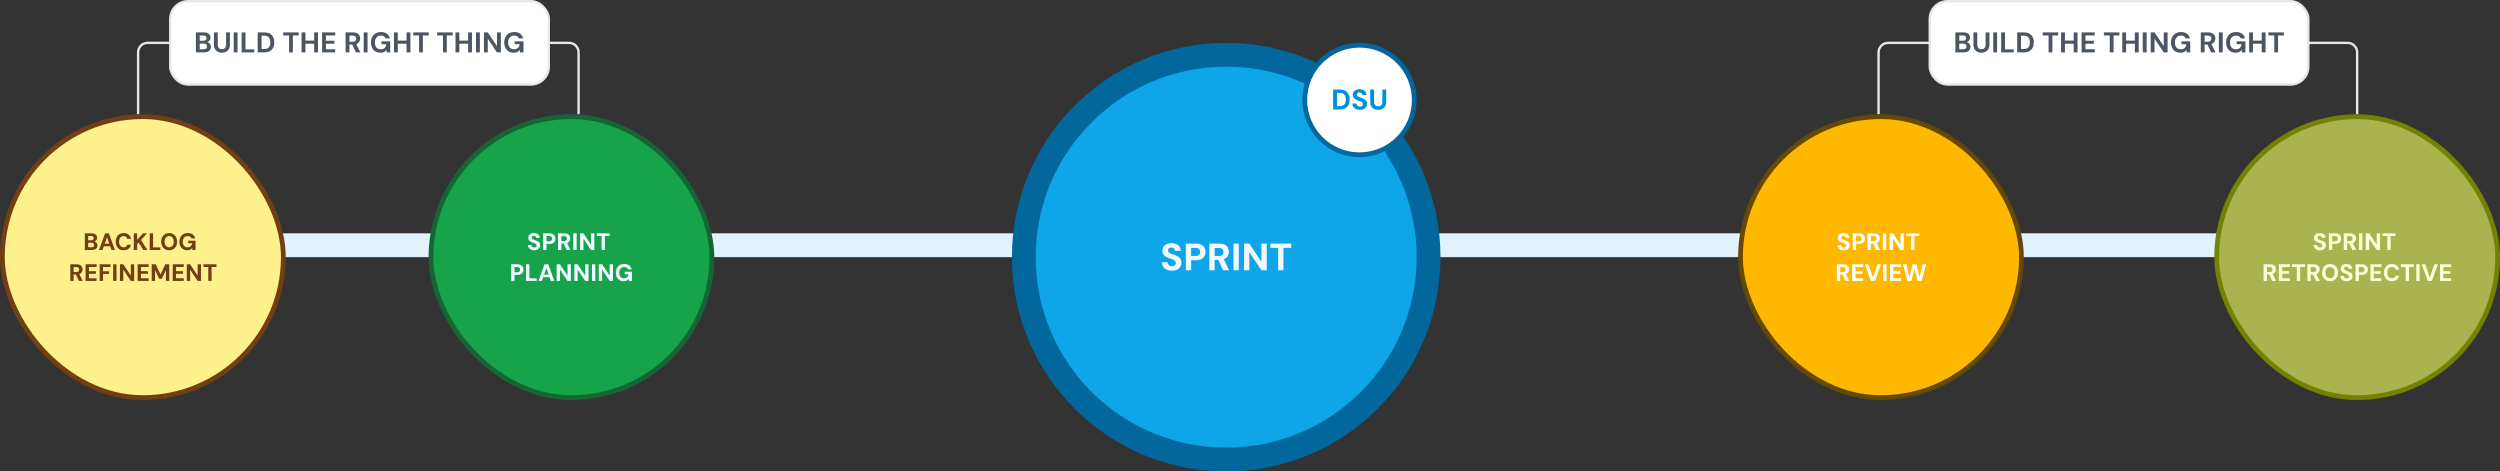 <svg width="1050" height="198" viewBox="0 0 1050 198" fill="none" xmlns="http://www.w3.org/2000/svg">
<rect x="0" y="0" width="1050" height="198" fill="#333333" stroke="none"/>
<path d="M789 48V22C789 19.791 790.791 18 793 18H986C988.209 18 990 19.791 990 22V48" stroke="#E5E7EB"/>
<path d="M58 48V22C58 19.791 59.791 18 62 18H239C241.209 18 243 19.791 243 22V48" stroke="#E5E7EB"/>
<rect x="71.5" y="0.5" width="159" height="35" rx="7.5" fill="white"/>
<rect x="71.5" y="0.5" width="159" height="35" rx="7.5" stroke="#E5E7EB"/>
<path d="M82.266 22V13.6H85.71C86.294 13.6 86.786 13.692 87.186 13.876C87.586 14.06 87.886 14.316 88.086 14.644C88.294 14.964 88.398 15.336 88.398 15.76C88.398 16.184 88.306 16.54 88.122 16.828C87.938 17.116 87.694 17.34 87.39 17.5C87.094 17.652 86.766 17.74 86.406 17.764L86.598 17.632C86.982 17.648 87.322 17.752 87.618 17.944C87.922 18.128 88.158 18.376 88.326 18.688C88.502 19 88.59 19.34 88.59 19.708C88.59 20.156 88.482 20.552 88.266 20.896C88.05 21.24 87.738 21.512 87.33 21.712C86.922 21.904 86.422 22 85.83 22H82.266ZM83.886 20.68H85.566C86.006 20.68 86.346 20.58 86.586 20.38C86.826 20.18 86.946 19.892 86.946 19.516C86.946 19.14 86.822 18.848 86.574 18.64C86.326 18.424 85.982 18.316 85.542 18.316H83.886V20.68ZM83.886 17.104H85.446C85.87 17.104 86.194 17.008 86.418 16.816C86.642 16.624 86.754 16.352 86.754 16C86.754 15.656 86.642 15.388 86.418 15.196C86.194 14.996 85.866 14.896 85.434 14.896H83.886V17.104ZM93.182 22.144C92.558 22.144 91.994 22.02 91.49 21.772C90.994 21.524 90.594 21.152 90.29 20.656C89.994 20.16 89.846 19.528 89.846 18.76V13.6H91.466V18.772C91.466 19.188 91.534 19.54 91.67 19.828C91.814 20.108 92.014 20.316 92.27 20.452C92.534 20.588 92.846 20.656 93.206 20.656C93.574 20.656 93.886 20.588 94.142 20.452C94.406 20.316 94.606 20.108 94.742 19.828C94.878 19.54 94.946 19.188 94.946 18.772V13.6H96.566V18.76C96.566 19.528 96.414 20.16 96.11 20.656C95.806 21.152 95.394 21.524 94.874 21.772C94.362 22.02 93.798 22.144 93.182 22.144ZM98.157 22V13.6H99.777V22H98.157ZM101.485 22V13.6H103.105V20.74H106.789V22H101.485ZM108.223 22V13.6H110.911C111.887 13.6 112.691 13.776 113.323 14.128C113.955 14.472 114.423 14.96 114.727 15.592C115.039 16.216 115.195 16.952 115.195 17.8C115.195 18.648 115.039 19.388 114.727 20.02C114.423 20.644 113.955 21.132 113.323 21.484C112.691 21.828 111.887 22 110.911 22H108.223ZM109.843 20.608H110.827C111.515 20.608 112.055 20.496 112.447 20.272C112.839 20.048 113.119 19.728 113.287 19.312C113.455 18.888 113.539 18.384 113.539 17.8C113.539 17.208 113.455 16.704 113.287 16.288C113.119 15.864 112.839 15.54 112.447 15.316C112.055 15.092 111.515 14.98 110.827 14.98H109.843V20.608ZM121.405 22V14.908H118.945V13.6H125.461V14.908H123.013V22H121.405ZM131.949 22V13.6H133.569V22H131.949ZM126.657 22V13.6H128.277V22H126.657ZM128.061 18.364V17.056H132.225V18.364H128.061ZM135.27 22V13.6H140.79V14.908H136.89V17.104H140.43V18.364H136.89V20.692H140.79V22H135.27ZM145.149 22V13.6H148.293C148.965 13.6 149.521 13.716 149.961 13.948C150.401 14.18 150.729 14.492 150.945 14.884C151.169 15.268 151.281 15.696 151.281 16.168C151.281 16.616 151.173 17.036 150.957 17.428C150.749 17.812 150.421 18.124 149.973 18.364C149.533 18.596 148.965 18.712 148.269 18.712H146.769V22H145.149ZM149.505 22L147.777 18.304H149.529L151.353 22H149.505ZM146.769 17.536H148.185C148.681 17.536 149.045 17.416 149.277 17.176C149.509 16.936 149.625 16.62 149.625 16.228C149.625 15.836 149.509 15.528 149.277 15.304C149.045 15.072 148.681 14.956 148.185 14.956H146.769V17.536ZM152.754 22V13.6H154.374V22H152.754ZM159.754 22.144C158.962 22.144 158.266 21.968 157.666 21.616C157.074 21.256 156.614 20.756 156.286 20.116C155.958 19.468 155.794 18.716 155.794 17.86C155.794 16.996 155.962 16.236 156.298 15.58C156.634 14.916 157.118 14.396 157.75 14.02C158.39 13.644 159.146 13.456 160.018 13.456C161.01 13.456 161.83 13.692 162.478 14.164C163.134 14.636 163.554 15.292 163.738 16.132H161.938C161.818 15.764 161.594 15.476 161.266 15.268C160.938 15.052 160.518 14.944 160.006 14.944C159.462 14.944 158.998 15.064 158.614 15.304C158.23 15.544 157.938 15.88 157.738 16.312C157.538 16.744 157.438 17.26 157.438 17.86C157.438 18.468 157.538 18.984 157.738 19.408C157.938 19.832 158.222 20.156 158.59 20.38C158.966 20.596 159.406 20.704 159.91 20.704C160.646 20.704 161.202 20.508 161.578 20.116C161.962 19.716 162.19 19.2 162.262 18.568H160.198V17.356H163.894V22H162.406L162.274 20.932C162.098 21.196 161.89 21.42 161.65 21.604C161.418 21.78 161.146 21.912 160.834 22C160.522 22.096 160.162 22.144 159.754 22.144ZM170.749 22V13.6H172.369V22H170.749ZM165.457 22V13.6H167.077V22H165.457ZM166.861 18.364V17.056H171.025V18.364H166.861ZM176.015 22V14.908H173.555V13.6H180.071V14.908H177.623V22H176.015ZM186.058 22V14.908H183.598V13.6H190.114V14.908H187.666V22H186.058ZM196.601 22V13.6H198.221V22H196.601ZM191.309 22V13.6H192.929V22H191.309ZM192.713 18.364V17.056H196.877V18.364H192.713ZM199.922 22V13.6H201.542V22H199.922ZM203.25 22V13.6H204.87L208.734 19.396V13.6H210.354V22H208.734L204.87 16.216V22H203.25ZM215.735 22.144C214.943 22.144 214.247 21.968 213.647 21.616C213.055 21.256 212.595 20.756 212.267 20.116C211.939 19.468 211.775 18.716 211.775 17.86C211.775 16.996 211.943 16.236 212.279 15.58C212.615 14.916 213.099 14.396 213.731 14.02C214.371 13.644 215.127 13.456 215.999 13.456C216.991 13.456 217.811 13.692 218.459 14.164C219.115 14.636 219.535 15.292 219.719 16.132H217.919C217.799 15.764 217.575 15.476 217.247 15.268C216.919 15.052 216.499 14.944 215.987 14.944C215.443 14.944 214.979 15.064 214.595 15.304C214.211 15.544 213.919 15.88 213.719 16.312C213.519 16.744 213.419 17.26 213.419 17.86C213.419 18.468 213.519 18.984 213.719 19.408C213.919 19.832 214.203 20.156 214.571 20.38C214.947 20.596 215.387 20.704 215.891 20.704C216.627 20.704 217.183 20.508 217.559 20.116C217.943 19.716 218.171 19.2 218.243 18.568H216.179V17.356H219.875V22H218.387L218.255 20.932C218.079 21.196 217.871 21.42 217.631 21.604C217.399 21.78 217.127 21.912 216.815 22C216.503 22.096 216.143 22.144 215.735 22.144Z" fill="#4B5563"/>
<path d="M10 103H999" stroke="#E0F2FE" stroke-width="10"/>
<rect x="1" y="49" width="118" height="118" rx="59" fill="#FEF08A"/>
<rect x="1" y="49" width="118" height="118" rx="59" stroke="#713F12" stroke-width="2"/>
<path d="M35.637 105V98H38.547C39.027 98 39.434 98.077 39.767 98.23C40.107 98.383 40.364 98.597 40.537 98.87C40.711 99.137 40.797 99.45 40.797 99.81C40.797 100.157 40.721 100.45 40.567 100.69C40.414 100.93 40.211 101.117 39.957 101.25C39.704 101.377 39.431 101.45 39.137 101.47L39.297 101.36C39.617 101.373 39.901 101.46 40.147 101.62C40.394 101.78 40.591 101.99 40.737 102.25C40.884 102.503 40.957 102.783 40.957 103.09C40.957 103.463 40.867 103.797 40.687 104.09C40.507 104.377 40.244 104.6 39.897 104.76C39.557 104.92 39.141 105 38.647 105H35.637ZM37.037 103.86H38.417C38.771 103.86 39.044 103.78 39.237 103.62C39.437 103.453 39.537 103.22 39.537 102.92C39.537 102.62 39.434 102.383 39.227 102.21C39.027 102.037 38.751 101.95 38.397 101.95H37.037V103.86ZM37.037 100.91H38.307C38.654 100.91 38.917 100.833 39.097 100.68C39.277 100.52 39.367 100.297 39.367 100.01C39.367 99.73 39.277 99.513 39.097 99.36C38.917 99.2 38.651 99.12 38.297 99.12H37.037V100.91ZM41.583 105L44.142 98H45.733L48.282 105H46.803L44.932 99.59L43.053 105H41.583ZM42.712 103.43L43.083 102.34H46.682L47.042 103.43H42.712ZM51.9 105.12C51.22 105.12 50.63 104.97 50.13 104.67C49.637 104.363 49.257 103.94 48.99 103.4C48.724 102.853 48.59 102.223 48.59 101.51C48.59 100.797 48.724 100.167 48.99 99.62C49.257 99.073 49.637 98.647 50.13 98.34C50.63 98.033 51.22 97.88 51.9 97.88C52.747 97.88 53.44 98.093 53.98 98.52C54.52 98.947 54.857 99.547 54.99 100.32H53.47C53.384 99.947 53.204 99.66 52.93 99.46C52.664 99.253 52.317 99.15 51.89 99.15C51.497 99.15 51.16 99.247 50.88 99.44C50.6 99.627 50.384 99.897 50.23 100.25C50.084 100.603 50.01 101.023 50.01 101.51C50.01 101.997 50.084 102.417 50.23 102.77C50.384 103.117 50.6 103.387 50.88 103.58C51.16 103.767 51.497 103.86 51.89 103.86C52.317 103.86 52.664 103.767 52.93 103.58C53.204 103.387 53.384 103.12 53.47 102.78H54.99C54.857 103.507 54.52 104.08 53.98 104.5C53.44 104.913 52.747 105.12 51.9 105.12ZM56.194 105V98H57.594V100.73L60.084 98H61.804L59.234 100.77L61.884 105H60.174L58.234 101.85L57.594 102.55V105H56.194ZM62.883 105V98H64.283V103.91H67.333V105H62.883ZM71.052 105.12C70.392 105.12 69.808 104.967 69.302 104.66C68.802 104.353 68.408 103.93 68.122 103.39C67.842 102.843 67.702 102.213 67.702 101.5C67.702 100.787 67.842 100.16 68.122 99.62C68.408 99.073 68.802 98.647 69.302 98.34C69.808 98.033 70.392 97.88 71.052 97.88C71.712 97.88 72.292 98.033 72.792 98.34C73.298 98.647 73.692 99.073 73.972 99.62C74.252 100.16 74.392 100.787 74.392 101.5C74.392 102.213 74.252 102.843 73.972 103.39C73.692 103.93 73.298 104.353 72.792 104.66C72.292 104.967 71.712 105.12 71.052 105.12ZM71.052 103.86C71.438 103.86 71.775 103.763 72.062 103.57C72.348 103.377 72.568 103.107 72.722 102.76C72.882 102.407 72.962 101.987 72.962 101.5C72.962 101.013 72.882 100.597 72.722 100.25C72.568 99.897 72.348 99.623 72.062 99.43C71.775 99.237 71.438 99.14 71.052 99.14C70.658 99.14 70.318 99.237 70.032 99.43C69.745 99.623 69.522 99.897 69.362 100.25C69.202 100.597 69.122 101.013 69.122 101.5C69.122 101.987 69.202 102.407 69.362 102.76C69.522 103.107 69.745 103.377 70.032 103.57C70.318 103.763 70.658 103.86 71.052 103.86ZM78.648 105.12C77.988 105.12 77.408 104.973 76.908 104.68C76.415 104.38 76.031 103.963 75.758 103.43C75.485 102.89 75.348 102.263 75.348 101.55C75.348 100.83 75.488 100.197 75.768 99.65C76.055 99.097 76.462 98.663 76.988 98.35C77.515 98.037 78.145 97.88 78.878 97.88C79.712 97.88 80.398 98.08 80.938 98.48C81.485 98.873 81.838 99.42 81.998 100.12H80.438C80.338 99.82 80.155 99.587 79.888 99.42C79.628 99.253 79.291 99.17 78.878 99.17C78.425 99.17 78.041 99.267 77.728 99.46C77.415 99.653 77.175 99.93 77.008 100.29C76.848 100.643 76.768 101.067 76.768 101.56C76.768 102.053 76.848 102.473 77.008 102.82C77.175 103.167 77.408 103.43 77.708 103.61C78.015 103.79 78.378 103.88 78.798 103.88C79.398 103.88 79.852 103.72 80.158 103.4C80.472 103.073 80.658 102.66 80.718 102.16H79.028V101.12H82.128V105H80.838L80.728 104.14C80.582 104.347 80.412 104.523 80.218 104.67C80.025 104.817 79.798 104.927 79.538 105C79.285 105.08 78.988 105.12 78.648 105.12ZM29.529 118V111H32.179C32.739 111 33.206 111.097 33.579 111.29C33.952 111.483 34.229 111.743 34.409 112.07C34.589 112.39 34.679 112.75 34.679 113.15C34.679 113.523 34.589 113.873 34.409 114.2C34.236 114.527 33.962 114.79 33.589 114.99C33.222 115.183 32.745 115.28 32.159 115.28H30.929V118H29.529ZM33.149 118L31.719 114.93H33.229L34.739 118H33.149ZM30.929 114.26H32.089C32.489 114.26 32.782 114.163 32.969 113.97C33.156 113.777 33.249 113.52 33.249 113.2C33.249 112.887 33.156 112.637 32.969 112.45C32.782 112.263 32.489 112.17 32.089 112.17H30.929V114.26ZM35.945 118V111H40.575V112.13H37.345V113.9H40.275V114.99H37.345V116.87H40.575V118H35.945ZM41.863 118V111H46.443V112.13H43.263V113.94H45.803V115.04H43.263V118H41.863ZM47.527 118V111H48.927V118H47.527ZM50.378 118V111H51.778L54.948 115.76V111H56.348V118H54.948L51.778 113.25V118H50.378ZM57.8 118V111H62.43V112.13H59.2V113.9H62.13V114.99H59.2V116.87H62.43V118H57.8ZM63.718 118V111H65.388L67.418 115.33L69.408 111H71.088V118H69.688V113.4L67.958 117.07H66.848L65.118 113.41V118H63.718ZM72.537 118V111H77.167V112.13H73.937V113.9H76.867V114.99H73.937V116.87H77.167V118H72.537ZM78.455 118V111H79.855L83.025 115.76V111H84.425V118H83.025L79.855 113.25V118H78.455ZM87.477 118V112.13H85.436V111H90.906V112.13H88.867V118H87.477Z" fill="#713F12"/>
<rect x="181" y="49" width="118" height="118" rx="59" fill="#16A34A"/>
<rect x="181" y="49" width="118" height="118" rx="59" stroke="#166534" stroke-width="2"/>
<path d="M224.395 105.12C223.895 105.12 223.445 105.033 223.045 104.86C222.645 104.687 222.328 104.433 222.095 104.1C221.868 103.767 221.748 103.363 221.735 102.89H223.215C223.228 103.09 223.282 103.27 223.375 103.43C223.475 103.59 223.608 103.717 223.775 103.81C223.948 103.903 224.155 103.95 224.395 103.95C224.595 103.95 224.768 103.917 224.915 103.85C225.068 103.783 225.185 103.69 225.265 103.57C225.352 103.45 225.395 103.303 225.395 103.13C225.395 102.963 225.352 102.817 225.265 102.69C225.178 102.557 225.055 102.443 224.895 102.35C224.735 102.25 224.548 102.16 224.335 102.08C224.128 102 223.902 101.92 223.655 101.84C223.068 101.66 222.625 101.417 222.325 101.11C222.032 100.803 221.885 100.4 221.885 99.9C221.885 99.473 221.985 99.11 222.185 98.81C222.392 98.51 222.675 98.28 223.035 98.12C223.402 97.96 223.815 97.88 224.275 97.88C224.755 97.88 225.175 97.963 225.535 98.13C225.895 98.29 226.178 98.523 226.385 98.83C226.598 99.137 226.712 99.5 226.725 99.92H225.215C225.215 99.767 225.172 99.627 225.085 99.5C225.005 99.367 224.895 99.26 224.755 99.18C224.615 99.1 224.448 99.06 224.255 99.06C224.088 99.053 223.935 99.08 223.795 99.14C223.662 99.193 223.555 99.277 223.475 99.39C223.395 99.497 223.355 99.633 223.355 99.8C223.355 99.967 223.395 100.107 223.475 100.22C223.555 100.327 223.668 100.42 223.815 100.5C223.962 100.58 224.132 100.657 224.325 100.73C224.518 100.797 224.728 100.867 224.955 100.94C225.308 101.06 225.632 101.203 225.925 101.37C226.218 101.53 226.452 101.74 226.625 102C226.798 102.26 226.885 102.603 226.885 103.03C226.885 103.403 226.788 103.75 226.595 104.07C226.408 104.383 226.128 104.637 225.755 104.83C225.388 105.023 224.935 105.12 224.395 105.12ZM228.127 105V98H230.747C231.321 98 231.797 98.1 232.177 98.3C232.557 98.493 232.841 98.76 233.027 99.1C233.214 99.433 233.307 99.813 233.307 100.24C233.307 100.633 233.217 101 233.037 101.34C232.857 101.68 232.577 101.953 232.197 102.16C231.824 102.367 231.341 102.47 230.747 102.47H229.527V105H228.127ZM229.527 101.34H230.657C231.097 101.34 231.411 101.24 231.597 101.04C231.784 100.84 231.877 100.573 231.877 100.24C231.877 99.9 231.784 99.633 231.597 99.44C231.411 99.24 231.097 99.14 230.657 99.14H229.527V101.34ZM234.377 105V98H237.027C237.587 98 238.054 98.097 238.427 98.29C238.801 98.483 239.077 98.743 239.257 99.07C239.437 99.39 239.527 99.75 239.527 100.15C239.527 100.523 239.437 100.873 239.257 101.2C239.084 101.527 238.811 101.79 238.437 101.99C238.071 102.183 237.594 102.28 237.007 102.28H235.777V105H234.377ZM237.997 105L236.567 101.93H238.077L239.587 105H237.997ZM235.777 101.26H236.937C237.337 101.26 237.631 101.163 237.817 100.97C238.004 100.777 238.097 100.52 238.097 100.2C238.097 99.887 238.004 99.637 237.817 99.45C237.631 99.263 237.337 99.17 236.937 99.17H235.777V101.26ZM240.793 105V98H242.193V105H240.793ZM243.645 105V98H245.045L248.215 102.76V98H249.615V105H248.215L245.045 100.25V105H243.645ZM252.667 105V99.13H250.627V98H256.097V99.13H254.057V105H252.667ZM214.69 118V111H217.31C217.883 111 218.36 111.1 218.74 111.3C219.12 111.493 219.403 111.76 219.59 112.1C219.777 112.433 219.87 112.813 219.87 113.24C219.87 113.633 219.78 114 219.6 114.34C219.42 114.68 219.14 114.953 218.76 115.16C218.387 115.367 217.903 115.47 217.31 115.47H216.09V118H214.69ZM216.09 114.34H217.22C217.66 114.34 217.973 114.24 218.16 114.04C218.347 113.84 218.44 113.573 218.44 113.24C218.44 112.9 218.347 112.633 218.16 112.44C217.973 112.24 217.66 112.14 217.22 112.14H216.09V114.34ZM220.94 118V111H222.34V116.91H225.39V118H220.94ZM226.133 118L228.693 111H230.283L232.833 118H231.353L229.483 112.59L227.603 118H226.133ZM227.263 116.43L227.633 115.34H231.233L231.593 116.43H227.263ZM233.792 118V111H235.192L238.362 115.76V111H239.762V118H238.362L235.192 113.25V118H233.792ZM241.213 118V111H242.613L245.783 115.76V111H247.183V118H245.783L242.613 113.25V118H241.213ZM248.635 118V111H250.035V118H248.635ZM251.487 118V111H252.887L256.057 115.76V111H257.457V118H256.057L252.887 113.25V118H251.487ZM261.959 118.12C261.299 118.12 260.719 117.973 260.219 117.68C259.725 117.38 259.342 116.963 259.069 116.43C258.795 115.89 258.659 115.263 258.659 114.55C258.659 113.83 258.799 113.197 259.079 112.65C259.365 112.097 259.772 111.663 260.299 111.35C260.825 111.037 261.455 110.88 262.189 110.88C263.022 110.88 263.709 111.08 264.249 111.48C264.795 111.873 265.149 112.42 265.309 113.12H263.749C263.649 112.82 263.465 112.587 263.199 112.42C262.939 112.253 262.602 112.17 262.189 112.17C261.735 112.17 261.352 112.267 261.039 112.46C260.725 112.653 260.485 112.93 260.319 113.29C260.159 113.643 260.079 114.067 260.079 114.56C260.079 115.053 260.159 115.473 260.319 115.82C260.485 116.167 260.719 116.43 261.019 116.61C261.325 116.79 261.689 116.88 262.109 116.88C262.709 116.88 263.162 116.72 263.469 116.4C263.782 116.073 263.969 115.66 264.029 115.16H262.339V114.12H265.439V118H264.149L264.039 117.14C263.892 117.347 263.722 117.523 263.529 117.67C263.335 117.817 263.109 117.927 262.849 118C262.595 118.08 262.299 118.12 261.959 118.12Z" fill="#F0F9FF"/>
<path d="M430 108C430 61.056 468.056 23 515 23C561.944 23 600 61.056 600 108C600 154.944 561.944 193 515 193C468.056 193 430 154.944 430 108Z" fill="#0EA5E9"/>
<path d="M430 108C430 61.056 468.056 23 515 23C561.944 23 600 61.056 600 108C600 154.944 561.944 193 515 193C468.056 193 430 154.944 430 108Z" stroke="#01679C" stroke-width="10"/>
<path d="M492.242 113.692C491.431 113.692 490.706 113.553 490.066 113.276C489.426 112.999 488.919 112.593 488.546 112.06C488.183 111.527 487.991 110.881 487.97 110.124H490.354C490.364 110.444 490.444 110.732 490.594 110.988C490.754 111.244 490.972 111.447 491.25 111.596C491.527 111.745 491.852 111.82 492.226 111.82C492.546 111.82 492.823 111.767 493.058 111.66C493.303 111.553 493.495 111.404 493.634 111.212C493.772 111.02 493.842 110.785 493.842 110.508C493.842 110.199 493.762 109.943 493.602 109.74C493.452 109.527 493.239 109.345 492.962 109.196C492.695 109.047 492.386 108.913 492.034 108.796C491.692 108.668 491.324 108.54 490.93 108.412C490.055 108.124 489.383 107.74 488.914 107.26C488.444 106.78 488.21 106.14 488.21 105.34C488.21 104.657 488.375 104.076 488.706 103.596C489.036 103.116 489.49 102.748 490.066 102.492C490.642 102.236 491.298 102.108 492.034 102.108C492.802 102.108 493.474 102.241 494.05 102.508C494.626 102.764 495.079 103.137 495.41 103.628C495.751 104.119 495.932 104.7 495.954 105.372H493.554C493.543 105.127 493.474 104.903 493.346 104.7C493.218 104.487 493.036 104.316 492.802 104.188C492.578 104.06 492.316 103.996 492.018 103.996C491.751 103.985 491.506 104.028 491.282 104.124C491.068 104.209 490.898 104.343 490.77 104.524C490.642 104.695 490.578 104.913 490.578 105.18C490.578 105.447 490.642 105.671 490.77 105.852C490.898 106.023 491.074 106.172 491.298 106.3C491.532 106.428 491.804 106.551 492.114 106.668C492.423 106.775 492.759 106.887 493.122 107.004C493.687 107.196 494.204 107.425 494.674 107.692C495.143 107.948 495.516 108.284 495.794 108.7C496.082 109.116 496.226 109.665 496.226 110.348C496.226 110.945 496.071 111.5 495.762 112.012C495.452 112.513 495.004 112.919 494.418 113.228C493.831 113.537 493.106 113.692 492.242 113.692ZM498.041 113.5V102.3H502.281C503.198 102.3 503.956 102.455 504.553 102.764C505.15 103.073 505.593 103.495 505.881 104.028C506.18 104.551 506.329 105.148 506.329 105.82C506.329 106.439 506.185 107.015 505.897 107.548C505.62 108.071 505.182 108.497 504.585 108.828C503.988 109.148 503.22 109.308 502.281 109.308H500.281V113.5H498.041ZM500.281 107.5H502.137C502.82 107.5 503.305 107.351 503.593 107.052C503.892 106.743 504.041 106.332 504.041 105.82C504.041 105.287 503.892 104.871 503.593 104.572C503.305 104.273 502.82 104.124 502.137 104.124H500.281V107.5ZM507.916 113.5V102.3H512.156C513.063 102.3 513.809 102.455 514.396 102.764C514.993 103.073 515.436 103.489 515.724 104.012C516.012 104.524 516.156 105.1 516.156 105.74C516.156 106.337 516.012 106.897 515.724 107.42C515.447 107.943 515.009 108.364 514.412 108.684C513.825 108.993 513.068 109.148 512.14 109.148H510.156V113.5H507.916ZM513.708 113.5L511.42 108.588H513.836L516.268 113.5H513.708ZM510.156 107.516H512.012C512.652 107.516 513.121 107.361 513.42 107.052C513.719 106.743 513.868 106.332 513.868 105.82C513.868 105.319 513.719 104.919 513.42 104.62C513.132 104.321 512.663 104.172 512.012 104.172H510.156V107.516ZM518.057 113.5V102.3H520.297V113.5H518.057ZM522.479 113.5V102.3H524.719L529.791 109.9V102.3H532.031V113.5H529.791L524.719 105.916V113.5H522.479ZM536.821 113.5V104.108H533.557V102.3H542.309V104.108H539.045V113.5H536.821Z" fill="#F0F9FF"/>
<rect x="731" y="49" width="118" height="118" rx="59" fill="#FFB800"/>
<rect x="731" y="49" width="118" height="118" rx="59" stroke="#654900" stroke-width="2"/>
<path d="M774.395 105.12C773.895 105.12 773.445 105.033 773.045 104.86C772.645 104.687 772.328 104.433 772.095 104.1C771.868 103.767 771.748 103.363 771.735 102.89H773.215C773.228 103.09 773.282 103.27 773.375 103.43C773.475 103.59 773.608 103.717 773.775 103.81C773.948 103.903 774.155 103.95 774.395 103.95C774.595 103.95 774.768 103.917 774.915 103.85C775.068 103.783 775.185 103.69 775.265 103.57C775.352 103.45 775.395 103.303 775.395 103.13C775.395 102.963 775.352 102.817 775.265 102.69C775.178 102.557 775.055 102.443 774.895 102.35C774.735 102.25 774.548 102.16 774.335 102.08C774.128 102 773.902 101.92 773.655 101.84C773.068 101.66 772.625 101.417 772.325 101.11C772.032 100.803 771.885 100.4 771.885 99.9C771.885 99.473 771.985 99.11 772.185 98.81C772.392 98.51 772.675 98.28 773.035 98.12C773.402 97.96 773.815 97.88 774.275 97.88C774.755 97.88 775.175 97.963 775.535 98.13C775.895 98.29 776.178 98.523 776.385 98.83C776.598 99.137 776.712 99.5 776.725 99.92H775.215C775.215 99.767 775.172 99.627 775.085 99.5C775.005 99.367 774.895 99.26 774.755 99.18C774.615 99.1 774.448 99.06 774.255 99.06C774.088 99.053 773.935 99.08 773.795 99.14C773.662 99.193 773.555 99.277 773.475 99.39C773.395 99.497 773.355 99.633 773.355 99.8C773.355 99.967 773.395 100.107 773.475 100.22C773.555 100.327 773.668 100.42 773.815 100.5C773.962 100.58 774.132 100.657 774.325 100.73C774.518 100.797 774.728 100.867 774.955 100.94C775.308 101.06 775.632 101.203 775.925 101.37C776.218 101.53 776.452 101.74 776.625 102C776.798 102.26 776.885 102.603 776.885 103.03C776.885 103.403 776.788 103.75 776.595 104.07C776.408 104.383 776.128 104.637 775.755 104.83C775.388 105.023 774.935 105.12 774.395 105.12ZM778.127 105V98H780.747C781.321 98 781.797 98.1 782.177 98.3C782.557 98.493 782.841 98.76 783.027 99.1C783.214 99.433 783.307 99.813 783.307 100.24C783.307 100.633 783.217 101 783.037 101.34C782.857 101.68 782.577 101.953 782.197 102.16C781.824 102.367 781.341 102.47 780.747 102.47H779.527V105H778.127ZM779.527 101.34H780.657C781.097 101.34 781.411 101.24 781.597 101.04C781.784 100.84 781.877 100.573 781.877 100.24C781.877 99.9 781.784 99.633 781.597 99.44C781.411 99.24 781.097 99.14 780.657 99.14H779.527V101.34ZM784.377 105V98H787.027C787.587 98 788.054 98.097 788.427 98.29C788.801 98.483 789.077 98.743 789.257 99.07C789.437 99.39 789.527 99.75 789.527 100.15C789.527 100.523 789.437 100.873 789.257 101.2C789.084 101.527 788.811 101.79 788.437 101.99C788.071 102.183 787.594 102.28 787.007 102.28H785.777V105H784.377ZM787.997 105L786.567 101.93H788.077L789.587 105H787.997ZM785.777 101.26H786.937C787.337 101.26 787.631 101.163 787.817 100.97C788.004 100.777 788.097 100.52 788.097 100.2C788.097 99.887 788.004 99.637 787.817 99.45C787.631 99.263 787.337 99.17 786.937 99.17H785.777V101.26ZM790.793 105V98H792.193V105H790.793ZM793.645 105V98H795.045L798.215 102.76V98H799.615V105H798.215L795.045 100.25V105H793.645ZM802.667 105V99.13H800.627V98H806.097V99.13H804.057V105H802.667ZM771.477 118V111H774.127C774.687 111 775.154 111.097 775.527 111.29C775.9 111.483 776.177 111.743 776.357 112.07C776.537 112.39 776.627 112.75 776.627 113.15C776.627 113.523 776.537 113.873 776.357 114.2C776.184 114.527 775.91 114.79 775.537 114.99C775.17 115.183 774.694 115.28 774.107 115.28H772.877V118H771.477ZM775.097 118L773.667 114.93H775.177L776.687 118H775.097ZM772.877 114.26H774.037C774.437 114.26 774.73 114.163 774.917 113.97C775.104 113.777 775.197 113.52 775.197 113.2C775.197 112.887 775.104 112.637 774.917 112.45C774.73 112.263 774.437 112.17 774.037 112.17H772.877V114.26ZM777.893 118V111H782.523V112.13H779.293V113.9H782.223V114.99H779.293V116.87H782.523V118H777.893ZM785.781 118L783.241 111H784.741L786.641 116.58L788.571 111H790.051L787.511 118H785.781ZM790.94 118V111H792.34V118H790.94ZM793.792 118V111H798.422V112.13H795.192V113.9H798.122V114.99H795.192V116.87H798.422V118H793.792ZM801.089 118L799.259 111H800.759L801.949 116.42L803.359 111H804.909L806.269 116.42L807.479 111H808.979L807.099 118H805.429L804.109 112.97L802.759 118H801.089Z" fill="white"/>
<rect x="931" y="49" width="118" height="118" rx="59" fill="#A9B451"/>
<rect x="931" y="49" width="118" height="118" rx="59" stroke="#738200" stroke-width="2"/>
<path d="M974.395 105.12C973.895 105.12 973.445 105.033 973.045 104.86C972.645 104.687 972.328 104.433 972.095 104.1C971.868 103.767 971.748 103.363 971.735 102.89H973.215C973.228 103.09 973.282 103.27 973.375 103.43C973.475 103.59 973.608 103.717 973.775 103.81C973.948 103.903 974.155 103.95 974.395 103.95C974.595 103.95 974.768 103.917 974.915 103.85C975.068 103.783 975.185 103.69 975.265 103.57C975.352 103.45 975.395 103.303 975.395 103.13C975.395 102.963 975.352 102.817 975.265 102.69C975.178 102.557 975.055 102.443 974.895 102.35C974.735 102.25 974.548 102.16 974.335 102.08C974.128 102 973.902 101.92 973.655 101.84C973.068 101.66 972.625 101.417 972.325 101.11C972.032 100.803 971.885 100.4 971.885 99.9C971.885 99.473 971.985 99.11 972.185 98.81C972.392 98.51 972.675 98.28 973.035 98.12C973.402 97.96 973.815 97.88 974.275 97.88C974.755 97.88 975.175 97.963 975.535 98.13C975.895 98.29 976.178 98.523 976.385 98.83C976.598 99.137 976.712 99.5 976.725 99.92H975.215C975.215 99.767 975.172 99.627 975.085 99.5C975.005 99.367 974.895 99.26 974.755 99.18C974.615 99.1 974.448 99.06 974.255 99.06C974.088 99.053 973.935 99.08 973.795 99.14C973.662 99.193 973.555 99.277 973.475 99.39C973.395 99.497 973.355 99.633 973.355 99.8C973.355 99.967 973.395 100.107 973.475 100.22C973.555 100.327 973.668 100.42 973.815 100.5C973.962 100.58 974.132 100.657 974.325 100.73C974.518 100.797 974.728 100.867 974.955 100.94C975.308 101.06 975.632 101.203 975.925 101.37C976.218 101.53 976.452 101.74 976.625 102C976.798 102.26 976.885 102.603 976.885 103.03C976.885 103.403 976.788 103.75 976.595 104.07C976.408 104.383 976.128 104.637 975.755 104.83C975.388 105.023 974.935 105.12 974.395 105.12ZM978.127 105V98H980.747C981.321 98 981.797 98.1 982.177 98.3C982.557 98.493 982.841 98.76 983.027 99.1C983.214 99.433 983.307 99.813 983.307 100.24C983.307 100.633 983.217 101 983.037 101.34C982.857 101.68 982.577 101.953 982.197 102.16C981.824 102.367 981.341 102.47 980.747 102.47H979.527V105H978.127ZM979.527 101.34H980.657C981.097 101.34 981.411 101.24 981.597 101.04C981.784 100.84 981.877 100.573 981.877 100.24C981.877 99.9 981.784 99.633 981.597 99.44C981.411 99.24 981.097 99.14 980.657 99.14H979.527V101.34ZM984.377 105V98H987.027C987.587 98 988.054 98.097 988.427 98.29C988.801 98.483 989.077 98.743 989.257 99.07C989.437 99.39 989.527 99.75 989.527 100.15C989.527 100.523 989.437 100.873 989.257 101.2C989.084 101.527 988.811 101.79 988.437 101.99C988.071 102.183 987.594 102.28 987.007 102.28H985.777V105H984.377ZM987.997 105L986.567 101.93H988.077L989.587 105H987.997ZM985.777 101.26H986.937C987.337 101.26 987.631 101.163 987.817 100.97C988.004 100.777 988.097 100.52 988.097 100.2C988.097 99.887 988.004 99.637 987.817 99.45C987.631 99.263 987.337 99.17 986.937 99.17H985.777V101.26ZM990.793 105V98H992.193V105H990.793ZM993.645 105V98H995.045L998.215 102.76V98H999.615V105H998.215L995.045 100.25V105H993.645ZM1002.67 105V99.13H1000.63V98H1006.1V99.13H1004.06V105H1002.67ZM950.72 118V111H953.37C953.93 111 954.397 111.097 954.77 111.29C955.144 111.483 955.42 111.743 955.6 112.07C955.78 112.39 955.87 112.75 955.87 113.15C955.87 113.523 955.78 113.873 955.6 114.2C955.427 114.527 955.154 114.79 954.78 114.99C954.414 115.183 953.937 115.28 953.35 115.28H952.12V118H950.72ZM954.34 118L952.91 114.93H954.42L955.93 118H954.34ZM952.12 114.26H953.28C953.68 114.26 953.974 114.163 954.16 113.97C954.347 113.777 954.44 113.52 954.44 113.2C954.44 112.887 954.347 112.637 954.16 112.45C953.974 112.263 953.68 112.17 953.28 112.17H952.12V114.26ZM957.136 118V111H961.766V112.13H958.536V113.9H961.466V114.99H958.536V116.87H961.766V118H957.136ZM964.654 118V112.13H962.614V111H968.084V112.13H966.044V118H964.654ZM969.109 118V111H971.759C972.319 111 972.786 111.097 973.159 111.29C973.532 111.483 973.809 111.743 973.989 112.07C974.169 112.39 974.259 112.75 974.259 113.15C974.259 113.523 974.169 113.873 973.989 114.2C973.816 114.527 973.542 114.79 973.169 114.99C972.802 115.183 972.326 115.28 971.739 115.28H970.509V118H969.109ZM972.729 118L971.299 114.93H972.809L974.319 118H972.729ZM970.509 114.26H971.669C972.069 114.26 972.362 114.163 972.549 113.97C972.736 113.777 972.829 113.52 972.829 113.2C972.829 112.887 972.736 112.637 972.549 112.45C972.362 112.263 972.069 112.17 971.669 112.17H970.509V114.26ZM978.625 118.12C977.965 118.12 977.382 117.967 976.875 117.66C976.375 117.353 975.982 116.93 975.695 116.39C975.415 115.843 975.275 115.213 975.275 114.5C975.275 113.787 975.415 113.16 975.695 112.62C975.982 112.073 976.375 111.647 976.875 111.34C977.382 111.033 977.965 110.88 978.625 110.88C979.285 110.88 979.865 111.033 980.365 111.34C980.872 111.647 981.265 112.073 981.545 112.62C981.825 113.16 981.965 113.787 981.965 114.5C981.965 115.213 981.825 115.843 981.545 116.39C981.265 116.93 980.872 117.353 980.365 117.66C979.865 117.967 979.285 118.12 978.625 118.12ZM978.625 116.86C979.012 116.86 979.348 116.763 979.635 116.57C979.922 116.377 980.142 116.107 980.295 115.76C980.455 115.407 980.535 114.987 980.535 114.5C980.535 114.013 980.455 113.597 980.295 113.25C980.142 112.897 979.922 112.623 979.635 112.43C979.348 112.237 979.012 112.14 978.625 112.14C978.232 112.14 977.892 112.237 977.605 112.43C977.318 112.623 977.095 112.897 976.935 113.25C976.775 113.597 976.695 114.013 976.695 114.5C976.695 114.987 976.775 115.407 976.935 115.76C977.095 116.107 977.318 116.377 977.605 116.57C977.892 116.763 978.232 116.86 978.625 116.86ZM985.591 118.12C985.091 118.12 984.641 118.033 984.241 117.86C983.841 117.687 983.525 117.433 983.291 117.1C983.065 116.767 982.945 116.363 982.931 115.89H984.411C984.425 116.09 984.478 116.27 984.571 116.43C984.671 116.59 984.805 116.717 984.971 116.81C985.145 116.903 985.351 116.95 985.591 116.95C985.791 116.95 985.965 116.917 986.111 116.85C986.265 116.783 986.381 116.69 986.461 116.57C986.548 116.45 986.591 116.303 986.591 116.13C986.591 115.963 986.548 115.817 986.461 115.69C986.375 115.557 986.251 115.443 986.091 115.35C985.931 115.25 985.745 115.16 985.531 115.08C985.325 115 985.098 114.92 984.851 114.84C984.265 114.66 983.821 114.417 983.521 114.11C983.228 113.803 983.081 113.4 983.081 112.9C983.081 112.473 983.181 112.11 983.381 111.81C983.588 111.51 983.871 111.28 984.231 111.12C984.598 110.96 985.011 110.88 985.471 110.88C985.951 110.88 986.371 110.963 986.731 111.13C987.091 111.29 987.375 111.523 987.581 111.83C987.795 112.137 987.908 112.5 987.921 112.92H986.411C986.411 112.767 986.368 112.627 986.281 112.5C986.201 112.367 986.091 112.26 985.951 112.18C985.811 112.1 985.645 112.06 985.451 112.06C985.285 112.053 985.131 112.08 984.991 112.14C984.858 112.193 984.751 112.277 984.671 112.39C984.591 112.497 984.551 112.633 984.551 112.8C984.551 112.967 984.591 113.107 984.671 113.22C984.751 113.327 984.865 113.42 985.011 113.5C985.158 113.58 985.328 113.657 985.521 113.73C985.715 113.797 985.925 113.867 986.151 113.94C986.505 114.06 986.828 114.203 987.121 114.37C987.415 114.53 987.648 114.74 987.821 115C987.995 115.26 988.081 115.603 988.081 116.03C988.081 116.403 987.985 116.75 987.791 117.07C987.605 117.383 987.325 117.637 986.951 117.83C986.585 118.023 986.131 118.12 985.591 118.12ZM989.324 118V111H991.944C992.517 111 992.994 111.1 993.374 111.3C993.754 111.493 994.037 111.76 994.224 112.1C994.41 112.433 994.504 112.813 994.504 113.24C994.504 113.633 994.414 114 994.234 114.34C994.054 114.68 993.774 114.953 993.394 115.16C993.02 115.367 992.537 115.47 991.944 115.47H990.724V118H989.324ZM990.724 114.34H991.854C992.294 114.34 992.607 114.24 992.794 114.04C992.98 113.84 993.074 113.573 993.074 113.24C993.074 112.9 992.98 112.633 992.794 112.44C992.607 112.24 992.294 112.14 991.854 112.14H990.724V114.34ZM995.574 118V111H1000.2V112.13H996.974V113.9H999.904V114.99H996.974V116.87H1000.2V118H995.574ZM1004.55 118.12C1003.87 118.12 1003.28 117.97 1002.78 117.67C1002.29 117.363 1001.91 116.94 1001.64 116.4C1001.38 115.853 1001.24 115.223 1001.24 114.51C1001.24 113.797 1001.38 113.167 1001.64 112.62C1001.91 112.073 1002.29 111.647 1002.78 111.34C1003.28 111.033 1003.87 110.88 1004.55 110.88C1005.4 110.88 1006.09 111.093 1006.63 111.52C1007.17 111.947 1007.51 112.547 1007.64 113.32H1006.12C1006.04 112.947 1005.86 112.66 1005.58 112.46C1005.32 112.253 1004.97 112.15 1004.54 112.15C1004.15 112.15 1003.81 112.247 1003.53 112.44C1003.25 112.627 1003.04 112.897 1002.88 113.25C1002.74 113.603 1002.66 114.023 1002.66 114.51C1002.66 114.997 1002.74 115.417 1002.88 115.77C1003.04 116.117 1003.25 116.387 1003.53 116.58C1003.81 116.767 1004.15 116.86 1004.54 116.86C1004.97 116.86 1005.32 116.767 1005.58 116.58C1005.86 116.387 1006.04 116.12 1006.12 115.78H1007.64C1007.51 116.507 1007.17 117.08 1006.63 117.5C1006.09 117.913 1005.4 118.12 1004.55 118.12ZM1010.39 118V112.13H1008.35V111H1013.82V112.13H1011.78V118H1010.39ZM1014.84 118V111H1016.24V118H1014.84ZM1019.66 118L1017.12 111H1018.62L1020.52 116.58L1022.45 111H1023.93L1021.39 118H1019.66ZM1024.82 118V111H1029.45V112.13H1026.22V113.9H1029.15V114.99H1026.22V116.87H1029.45V118H1024.82Z" fill="#FAFFD5"/>
<path d="M571 65C558.297 65 548 54.703 548 42C548 29.297 558.297 19 571 19C583.703 19 594 29.297 594 42C594 54.703 583.703 65 571 65Z" fill="white"/>
<path d="M571 65C558.297 65 548 54.703 548 42C548 29.297 558.297 19 571 19C583.703 19 594 29.297 594 42C594 54.703 583.703 65 571 65Z" stroke="#01679C" stroke-width="2"/>
<path d="M559.905 46V37.6H562.593C563.569 37.6 564.373 37.776 565.005 38.128C565.637 38.472 566.105 38.96 566.409 39.592C566.721 40.216 566.877 40.952 566.877 41.8C566.877 42.648 566.721 43.388 566.409 44.02C566.105 44.644 565.637 45.132 565.005 45.484C564.373 45.828 563.569 46 562.593 46H559.905ZM561.525 44.608H562.509C563.197 44.608 563.737 44.496 564.129 44.272C564.521 44.048 564.801 43.728 564.969 43.312C565.137 42.888 565.221 42.384 565.221 41.8C565.221 41.208 565.137 40.704 564.969 40.288C564.801 39.864 564.521 39.54 564.129 39.316C563.737 39.092 563.197 38.98 562.509 38.98H561.525V44.608ZM571.187 46.144C570.579 46.144 570.035 46.04 569.555 45.832C569.083 45.624 568.707 45.32 568.427 44.92C568.155 44.52 568.015 44.036 568.007 43.468H569.723C569.731 43.716 569.795 43.94 569.915 44.14C570.035 44.34 570.199 44.5 570.407 44.62C570.623 44.732 570.879 44.788 571.175 44.788C571.431 44.788 571.651 44.748 571.835 44.668C572.027 44.58 572.175 44.46 572.279 44.308C572.383 44.156 572.435 43.976 572.435 43.768C572.435 43.544 572.379 43.352 572.267 43.192C572.155 43.032 571.999 42.896 571.799 42.784C571.599 42.664 571.367 42.556 571.103 42.46C570.847 42.364 570.571 42.268 570.275 42.172C569.587 41.956 569.067 41.668 568.715 41.308C568.363 40.94 568.187 40.46 568.187 39.868C568.187 39.364 568.307 38.932 568.547 38.572C568.795 38.212 569.135 37.936 569.567 37.744C569.999 37.552 570.491 37.456 571.043 37.456C571.611 37.456 572.107 37.556 572.531 37.756C572.963 37.948 573.303 38.228 573.551 38.596C573.807 38.964 573.943 39.396 573.959 39.892H572.219C572.211 39.708 572.155 39.536 572.051 39.376C571.955 39.208 571.819 39.076 571.643 38.98C571.467 38.876 571.259 38.824 571.019 38.824C570.811 38.816 570.619 38.848 570.443 38.92C570.275 38.992 570.143 39.1 570.047 39.244C569.951 39.38 569.903 39.552 569.903 39.76C569.903 39.96 569.951 40.128 570.047 40.264C570.143 40.4 570.279 40.52 570.455 40.624C570.631 40.72 570.839 40.812 571.079 40.9C571.319 40.98 571.579 41.064 571.859 41.152C572.275 41.296 572.659 41.468 573.011 41.668C573.363 41.86 573.643 42.112 573.851 42.424C574.059 42.736 574.163 43.148 574.163 43.66C574.163 44.1 574.047 44.508 573.815 44.884C573.591 45.26 573.259 45.564 572.819 45.796C572.379 46.028 571.835 46.144 571.187 46.144ZM578.824 46.144C578.2 46.144 577.636 46.02 577.132 45.772C576.636 45.524 576.236 45.152 575.932 44.656C575.636 44.16 575.488 43.528 575.488 42.76V37.6H577.108V42.772C577.108 43.188 577.176 43.54 577.312 43.828C577.456 44.108 577.656 44.316 577.912 44.452C578.176 44.588 578.488 44.656 578.848 44.656C579.216 44.656 579.528 44.588 579.784 44.452C580.048 44.316 580.248 44.108 580.384 43.828C580.52 43.54 580.588 43.188 580.588 42.772V37.6H582.208V42.76C582.208 43.528 582.056 44.16 581.752 44.656C581.448 45.152 581.036 45.524 580.516 45.772C580.004 46.02 579.44 46.144 578.824 46.144Z" fill="#0090DA"/>
<rect x="810.5" y="0.5" width="159" height="35" rx="7.5" fill="white"/>
<rect x="810.5" y="0.5" width="159" height="35" rx="7.5" stroke="#E5E7EB"/>
<path d="M821.266 22V13.6H824.71C825.294 13.6 825.786 13.692 826.186 13.876C826.586 14.06 826.886 14.316 827.086 14.644C827.294 14.964 827.398 15.336 827.398 15.76C827.398 16.184 827.306 16.54 827.122 16.828C826.938 17.116 826.694 17.34 826.39 17.5C826.094 17.652 825.766 17.74 825.406 17.764L825.598 17.632C825.982 17.648 826.322 17.752 826.618 17.944C826.922 18.128 827.158 18.376 827.326 18.688C827.502 19 827.59 19.34 827.59 19.708C827.59 20.156 827.482 20.552 827.266 20.896C827.05 21.24 826.738 21.512 826.33 21.712C825.922 21.904 825.422 22 824.83 22H821.266ZM822.886 20.68H824.566C825.006 20.68 825.346 20.58 825.586 20.38C825.826 20.18 825.946 19.892 825.946 19.516C825.946 19.14 825.822 18.848 825.574 18.64C825.326 18.424 824.982 18.316 824.542 18.316H822.886V20.68ZM822.886 17.104H824.446C824.87 17.104 825.194 17.008 825.418 16.816C825.642 16.624 825.754 16.352 825.754 16C825.754 15.656 825.642 15.388 825.418 15.196C825.194 14.996 824.866 14.896 824.434 14.896H822.886V17.104ZM832.182 22.144C831.558 22.144 830.994 22.02 830.49 21.772C829.994 21.524 829.594 21.152 829.29 20.656C828.994 20.16 828.846 19.528 828.846 18.76V13.6H830.466V18.772C830.466 19.188 830.534 19.54 830.67 19.828C830.814 20.108 831.014 20.316 831.27 20.452C831.534 20.588 831.846 20.656 832.206 20.656C832.574 20.656 832.886 20.588 833.142 20.452C833.406 20.316 833.606 20.108 833.742 19.828C833.878 19.54 833.946 19.188 833.946 18.772V13.6H835.566V18.76C835.566 19.528 835.414 20.16 835.11 20.656C834.806 21.152 834.394 21.524 833.874 21.772C833.362 22.02 832.798 22.144 832.182 22.144ZM837.157 22V13.6H838.777V22H837.157ZM840.485 22V13.6H842.105V20.74H845.789V22H840.485ZM847.223 22V13.6H849.911C850.887 13.6 851.691 13.776 852.323 14.128C852.955 14.472 853.423 14.96 853.727 15.592C854.039 16.216 854.195 16.952 854.195 17.8C854.195 18.648 854.039 19.388 853.727 20.02C853.423 20.644 852.955 21.132 852.323 21.484C851.691 21.828 850.887 22 849.911 22H847.223ZM848.843 20.608H849.827C850.515 20.608 851.055 20.496 851.447 20.272C851.839 20.048 852.119 19.728 852.287 19.312C852.455 18.888 852.539 18.384 852.539 17.8C852.539 17.208 852.455 16.704 852.287 16.288C852.119 15.864 851.839 15.54 851.447 15.316C851.055 15.092 850.515 14.98 849.827 14.98H848.843V20.608ZM860.405 22V14.908H857.945V13.6H864.461V14.908H862.013V22H860.405ZM870.949 22V13.6H872.569V22H870.949ZM865.657 22V13.6H867.277V22H865.657ZM867.061 18.364V17.056H871.225V18.364H867.061ZM874.27 22V13.6H879.79V14.908H875.89V17.104H879.43V18.364H875.89V20.692H879.79V22H874.27ZM886.093 22V14.908H883.633V13.6H890.149V14.908H887.701V22H886.093ZM896.636 22V13.6H898.256V22H896.636ZM891.344 22V13.6H892.964V22H891.344ZM892.748 18.364V17.056H896.912V18.364H892.748ZM899.957 22V13.6H901.577V22H899.957ZM903.286 22V13.6H904.906L908.77 19.396V13.6H910.39V22H908.77L904.906 16.216V22H903.286ZM915.77 22.144C914.978 22.144 914.282 21.968 913.682 21.616C913.09 21.256 912.63 20.756 912.302 20.116C911.974 19.468 911.81 18.716 911.81 17.86C911.81 16.996 911.978 16.236 912.314 15.58C912.65 14.916 913.134 14.396 913.766 14.02C914.406 13.644 915.162 13.456 916.034 13.456C917.026 13.456 917.846 13.692 918.494 14.164C919.15 14.636 919.57 15.292 919.754 16.132H917.954C917.834 15.764 917.61 15.476 917.282 15.268C916.954 15.052 916.534 14.944 916.022 14.944C915.478 14.944 915.014 15.064 914.63 15.304C914.246 15.544 913.954 15.88 913.754 16.312C913.554 16.744 913.454 17.26 913.454 17.86C913.454 18.468 913.554 18.984 913.754 19.408C913.954 19.832 914.238 20.156 914.606 20.38C914.982 20.596 915.422 20.704 915.926 20.704C916.662 20.704 917.218 20.508 917.594 20.116C917.978 19.716 918.206 19.2 918.278 18.568H916.214V17.356H919.91V22H918.422L918.29 20.932C918.114 21.196 917.906 21.42 917.666 21.604C917.434 21.78 917.162 21.912 916.85 22C916.538 22.096 916.178 22.144 915.77 22.144ZM924.321 22V13.6H927.465C928.137 13.6 928.693 13.716 929.133 13.948C929.573 14.18 929.901 14.492 930.117 14.884C930.341 15.268 930.453 15.696 930.453 16.168C930.453 16.616 930.345 17.036 930.129 17.428C929.921 17.812 929.593 18.124 929.145 18.364C928.705 18.596 928.137 18.712 927.441 18.712H925.941V22H924.321ZM928.677 22L926.949 18.304H928.701L930.525 22H928.677ZM925.941 17.536H927.357C927.853 17.536 928.217 17.416 928.449 17.176C928.681 16.936 928.797 16.62 928.797 16.228C928.797 15.836 928.681 15.528 928.449 15.304C928.217 15.072 927.853 14.956 927.357 14.956H925.941V17.536ZM931.926 22V13.6H933.546V22H931.926ZM938.926 22.144C938.134 22.144 937.438 21.968 936.838 21.616C936.246 21.256 935.786 20.756 935.458 20.116C935.13 19.468 934.966 18.716 934.966 17.86C934.966 16.996 935.134 16.236 935.47 15.58C935.806 14.916 936.29 14.396 936.922 14.02C937.562 13.644 938.318 13.456 939.19 13.456C940.182 13.456 941.002 13.692 941.65 14.164C942.306 14.636 942.726 15.292 942.91 16.132H941.11C940.99 15.764 940.766 15.476 940.438 15.268C940.11 15.052 939.69 14.944 939.178 14.944C938.634 14.944 938.17 15.064 937.786 15.304C937.402 15.544 937.11 15.88 936.91 16.312C936.71 16.744 936.61 17.26 936.61 17.86C936.61 18.468 936.71 18.984 936.91 19.408C937.11 19.832 937.394 20.156 937.762 20.38C938.138 20.596 938.578 20.704 939.082 20.704C939.818 20.704 940.374 20.508 940.75 20.116C941.134 19.716 941.362 19.2 941.434 18.568H939.37V17.356H943.066V22H941.578L941.446 20.932C941.27 21.196 941.062 21.42 940.822 21.604C940.59 21.78 940.318 21.912 940.006 22C939.694 22.096 939.334 22.144 938.926 22.144ZM949.921 22V13.6H951.541V22H949.921ZM944.629 22V13.6H946.249V22H944.629ZM946.033 18.364V17.056H950.197V18.364H946.033ZM955.187 22V14.908H952.727V13.6H959.243V14.908H956.795V22H955.187Z" fill="#4B5563"/>
</svg>
